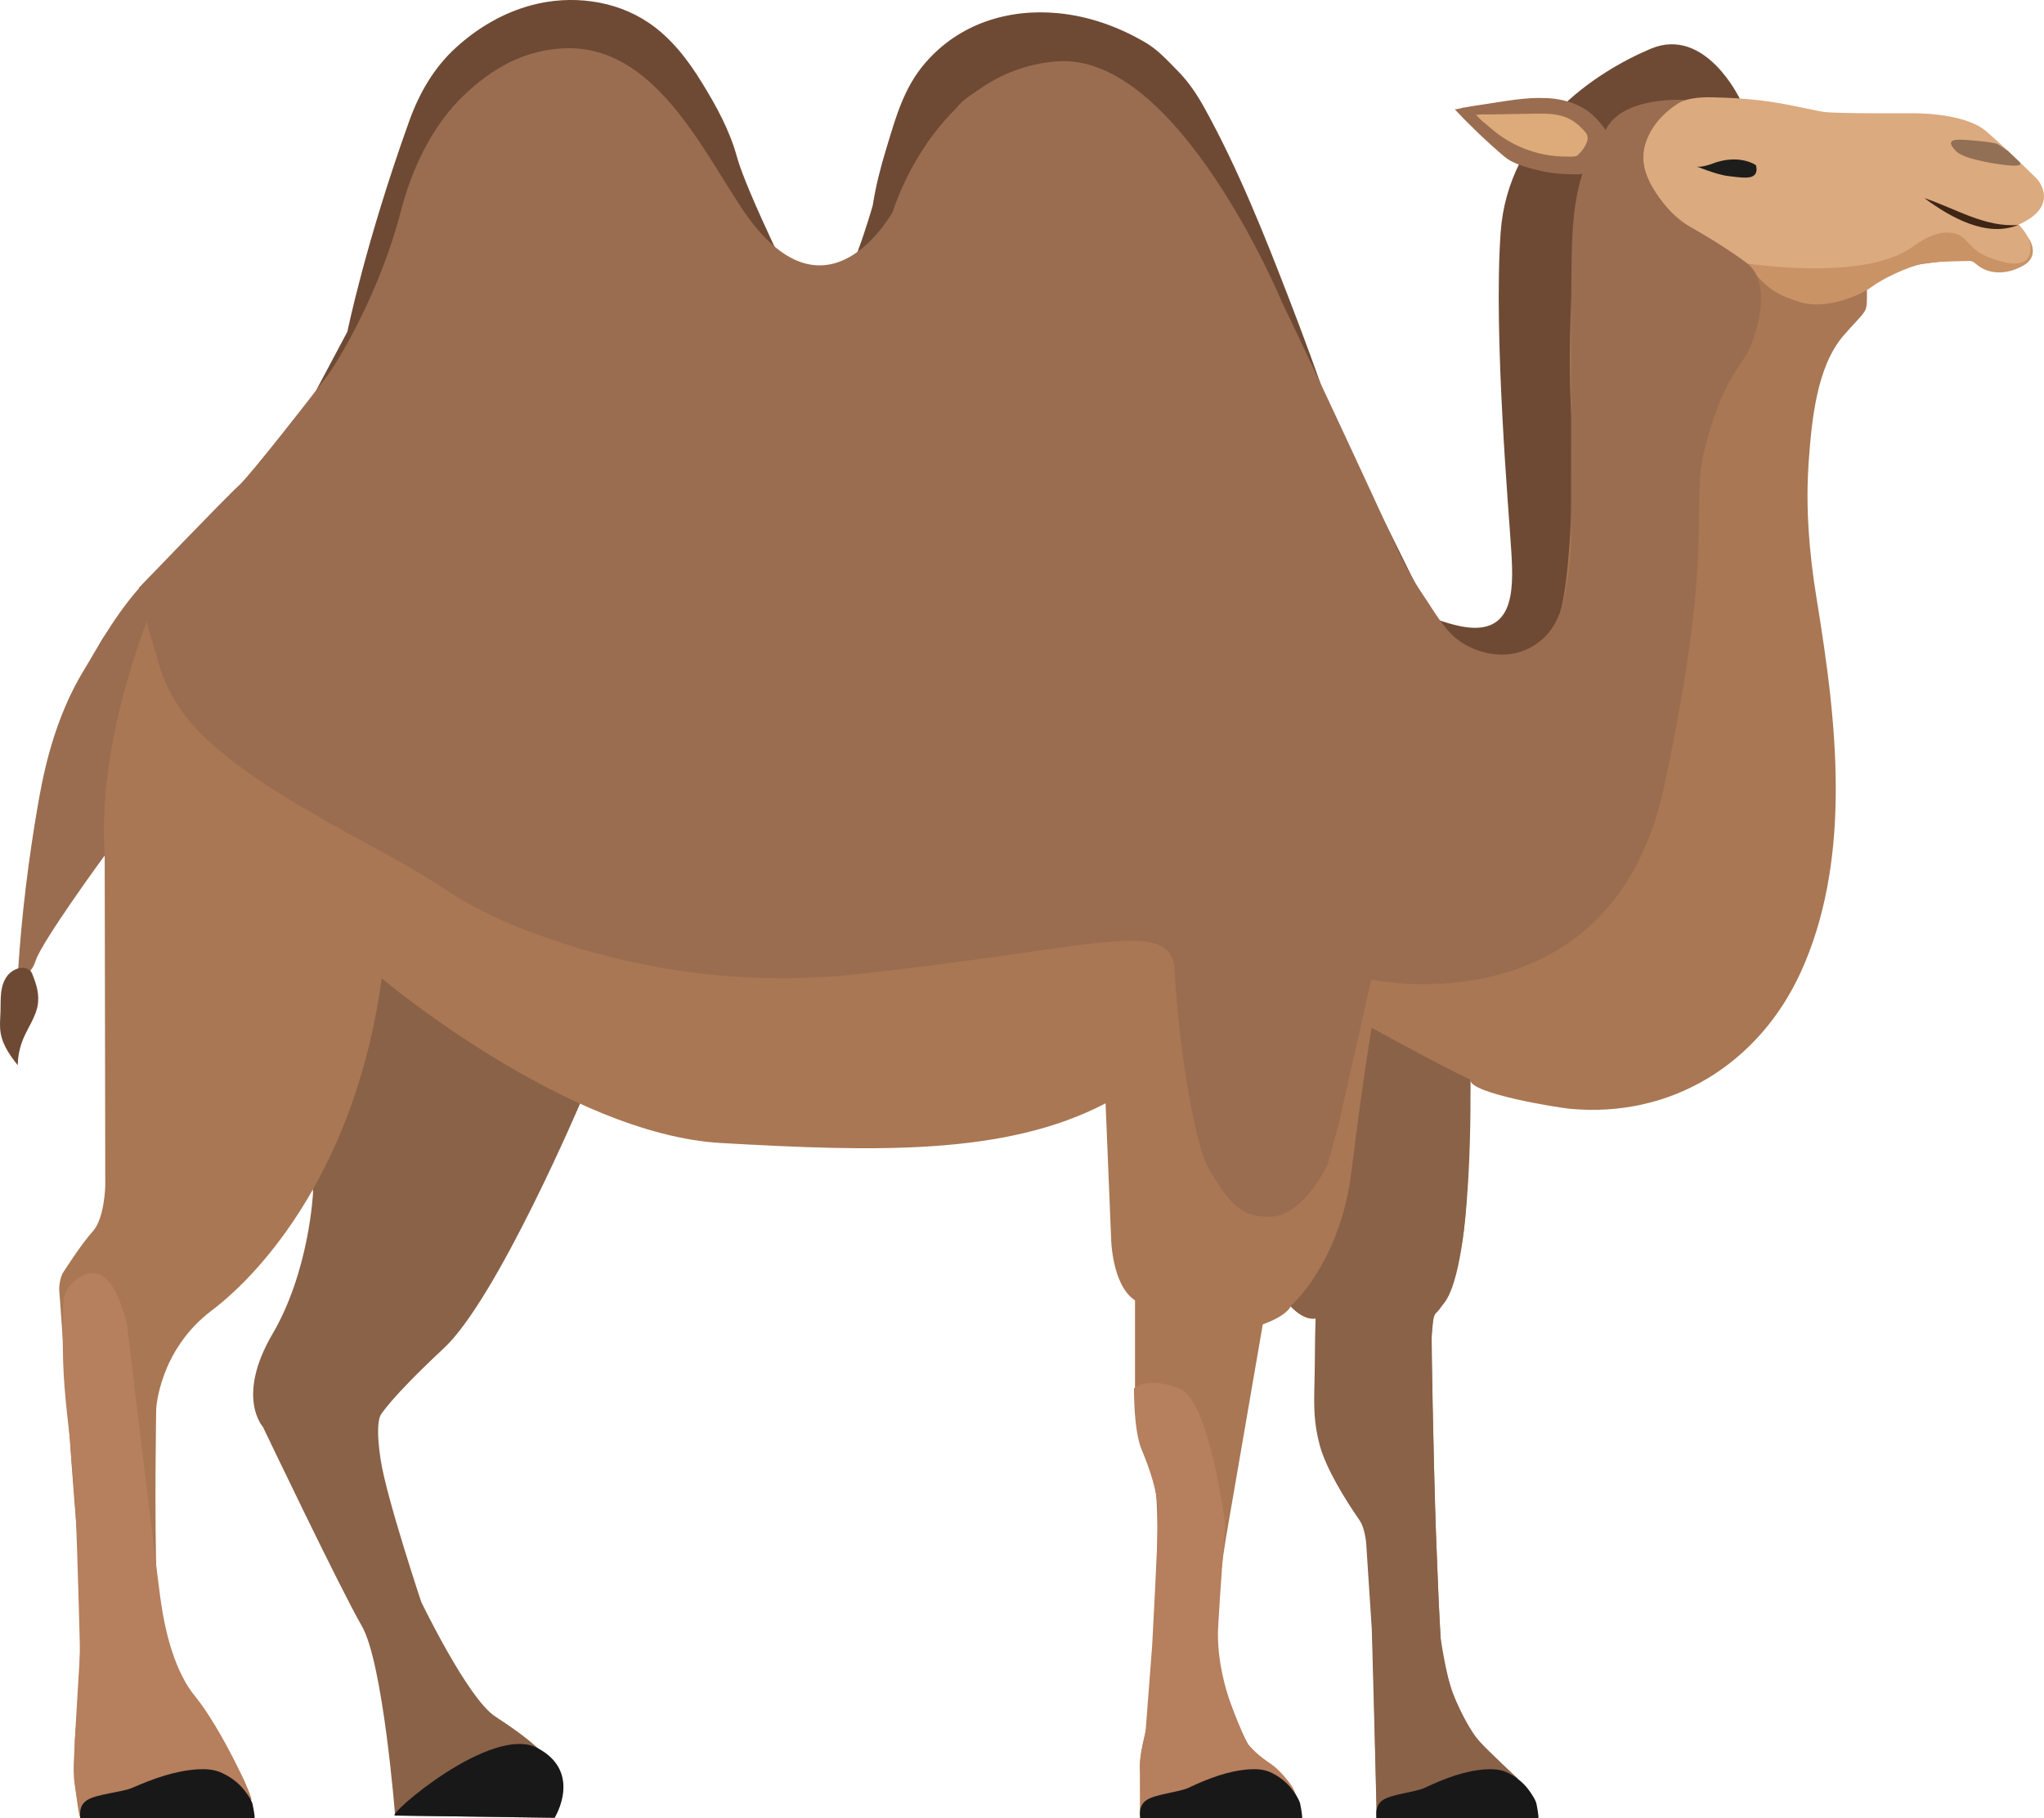 <?xml version="1.0" encoding="UTF-8"?><svg id="Livello_2" xmlns="http://www.w3.org/2000/svg" viewBox="0 0 24.153 21.478"><defs><style>.cls-1{fill:#927056;}.cls-2{fill:#b67f5d;}.cls-3{fill:#a97753;}.cls-4{fill:#ddaa7a;}.cls-5{fill:#dbaa7f;}.cls-6{fill:#c99366;}.cls-7{fill:#1d1d1b;}.cls-8{fill:#191819;}.cls-9{fill:#3e2515;}.cls-10{fill:#6e4a35;}.cls-11{fill:#8a6248;}.cls-12{fill:#9b6d50;}</style></defs><g id="Where_is_found"><g id="ic_camel"><path class="cls-11" d="m6.871,12.999s-.992,2.337-1.626,2.928-.746.788-.746.788c0,0-.07.084,0,.535s.479,1.675.479,1.675c0,0,.549,1.14.873,1.352s.845.57.774.884l-.07.313-1.886-.026s-.141-1.804-.394-2.24-1.168-2.351-1.168-2.351c0,0-.324-.352.113-1.098s.479-1.67.479-1.67l-.197-3.567,3.154,1.323.218,1.154Z"/><path class="cls-3" d="m15.691,14.062s-.183,1.119-.359,1.288-.408.282-.408.282l-.436,2.527s-.211,1.225-.077,1.605.305.849.401.929c.095.08.556.361.556.739l-1.865.016s.021-.72.07-1.17.168-2.117.134-2.523-.253-.673-.274-1.103.056-1.352-.077-1.499-.204-.352-.211-.563c-.007-.211-.042-1.57-.042-1.57l.225-1.851s.563-.169.605.493.225,2.281.662,2.604.915.042,1.098-.204Z"/><path class="cls-10" d="m20.562,1.174s-.408-.871-1.056-.598-1.689.949-1.774,2.174.099,3.308.127,3.773.038,1.042-.671.859-.43-.418-.43-.418c0,0-1.039-2.102-1.039-2.102-.151-.444-.314-.885-.483-1.322-.296-.768-.604-1.542-1.003-2.264-.086-.156-.187-.307-.311-.433-.136-.139-.24-.253-.379-.336-.317-.188-.671-.316-1.039-.351-.594-.057-1.17.126-1.567.583-.26.299-.352.65-.464,1.016-.067.219-.125.444-.16.671,0,0-.31,1.098-.507,1.098s-.38-.042-.38-.042c0,0-.605-1.216-.718-1.629-.086-.314-.244-.601-.414-.877-.166-.27-.364-.529-.63-.708C7.266-.001,6.746-.063,6.282.061c-.335.089-.64.269-.895.502-.259.236-.431.534-.55.863-.521,1.45-.732,2.492-.732,2.492l-.516.969,12.975,2.437.366.091s.977.936,1.46,0,.222-3.745.222-3.745c0,0-.095-1.371.463-2.036.534-.637,1.491-.407,1.487-.462Z"/><path class="cls-3" d="m21.679,1.412s-1.937-.61-2.711.199c-.159.166-.269.392-.302.696-.197,1.78-.084,2.773-.084,2.773,0,0,.028,2.161-.26,2.4s-.514.415-1.021.253-2.112-3.97-2.112-3.97c-.004.007-1.198-2.508-1.957-2.745-.769-.24-1.485-.148-1.858.183s-.774,1.788-1.598,2.048c0,0-.57.176-1.33-1.246s-1.788-1.373-1.788-1.373c0,0-1.195-.093-1.739,1.513-.541,1.6-1.007,2.302-1.007,2.302,0,0-.887,1.211-1.091,1.359s-1.506,1.492-1.654,1.823-.756.737-.925,3.835c0,0,.882-1.244.995-1.357l.007,3.9s-.007.387-.148.542-.359.5-.359.5c0,0-.049.106-.035.225s.183,2.731.232,3.062-.007,1.718-.007,1.718l-.042.493-.007.458s.049.454.069.465,2.062-.007,2.062-.007c0,0-.08-.384-.173-.516-.09-.128-.172-.274-.172-.274l-.558-.829s-.222-.204-.253-1.073-.007-2.129-.007-2.129c0,0,.035-.69.655-1.158s1.707-1.707,2.01-3.924c0,0,2.189,1.842,4.01,1.945s3.36.15,4.543-.469l.066,1.605s.009.544.282.723v1.183s.019.347.197.798-.056,3.05-.056,3.05c0,0-.078.313-.079.407-.001.094,0,.648,0,.648,0,0-.001.012.034.023s1.509.009,1.509.009l.362 0c-.01.006.012-.202-.13-.343-.143-.142-.527-.555-.527-.555,0,0-.348-.23-.341-1.091s.141-1.83.141-1.83l.169-.941s.106-.502.15-1.049c0,0,.324-.087.411-.237,0,0,.15.171.298.143l-.005,1.138s.023.361.16.603.404.662.427.779.082,1.068.082,1.068l.056,2.316h.537s1.269,0,1.269,0c0,0,.092-.162-.033-.312s-.425-.422-.619-.662-.375-.77-.401-1.159-.068-1.598-.068-1.598l-.04-1.753s-.009-.455.056-.49.307-.429.354-1.272c.047-.837.049-1.467.049-1.476-.001.161,1.042.327,1.172.339,1.202.115,2.24-.533,2.734-1.616.289-.633.4-1.336.411-2.032.014-.809-.099-1.604-.228-2.397-.086-.529-.129-1.069-.09-1.604.034-.469.091-1.119.414-1.488.225-.258.267-.263.272-.385s0-.183,0-.183c0,0,.364-.239.669-.277s.492-.068.56-.04.178.117.235.122.458-.036.423-.254c-.034-.211-.181-.273-.176-.279-.007-.002.646-.164.177-.601-.495-.461-.653-.65-1.168-.68-.515-.031-.927.026-1.1.033Z"/><path class="cls-5" d="m23.855,2.654s.397.396-.103.5c-.01-.014-.197.123-.459-.096,0,0-.545-.087-1.034.206s-.569.291-.83.298-.578-.176-.578-.176c0,0-.03-.199-.764-.631s-.666-.907-.666-.907c-.006-.007-.007-.7.762-.699,0,0,.376-0.0.725.051.257.038.575.114.649.123.176.021,1.033.015,1.033.015,0,0,.615-.014.88.213s.601.564.601.564c0,0,.288.313-.216.538Z"/><path class="cls-3" d="m21.781,3.526s-.634.205-1.025-.297l-.194-.166-2.118,4.34-2.237,4.151s1.95,1.486,2.735,1.111,2.409-3.163,2.409-3.163l-.16-2.919-.019-1.774.609-1.283Z"/><path class="cls-7" d="m20.747,1.949c-.004,0-.203-.142-.533-.008,0,0-.111.038-.159.027-.002-0-.004-.001-.005-.002-.045-.016.229.097.366.113s.257.037.31-.007.021-.123.021-.123Z"/><path class="cls-9" d="m22.739,2.34c.302.224.733.472,1.112.317-.395.033-.745-.195-1.112-.317h0Z"/><path class="cls-1" d="m23.866,1.917s.049.045-.082.04-.563-.07-.662-.164-.092-.143.028-.143.425.033.455.052.124.083.124.083l.096.092"/><path class="cls-12" d="m2.05,6.599s-.925,1.827-.813,3.507c0,0-.741,1.011-.817,1.246s-.206.113-.206.113c.042-.665.126-1.343.243-2.008.086-.494.224-.99.473-1.428.242-.424.49-.867.839-1.214.082-.082.186-.149.282-.215Z"/><path class="cls-6" d="m20.583,3.104s1.428.237,2.016-.187c.118-.085.258-.169.408-.17.069-0.0.152.021.203.071.057.055.101.114.168.159.073.049.152.077.235.101.088.026.181.05.272.023.017-.005.034-.012.048-.024.114-.092.033-.272.033-.272.003.001.151.209-.05.328-.152.09-.346.122-.505.03-.029-.017-.055-.039-.081-.06-.015-.012-.033-.02-.053-.02-.107.003-.405.005-.535.028-.207.038-.511.191-.621.275-.135.104-.549.276-.844.185-.286-.088-.379-.162-.531-.327-.149-.162-.162-.142-.162-.142Z"/><path class="cls-12" d="m18.272,1.159c-.244-.013-.492.038-.731.073-.086.012-.171.026-.256.041-.009.002-.09.024-.096.017.186.199.379.383.586.559.09.077.224.116.337.147.127.035.258.056.39.06.08.002.173.014.249-.018.207-.086.273-.429.273-.429-.082-.12-.171-.242-.296-.32-.121-.075-.263-.115-.404-.127-.017-.002-.034-.003-.051-.004Z"/><path class="cls-4" d="m18.758,1.607c-.009-.037-.041-.064-.066-.09-.025-.027-.054-.052-.084-.074-.06-.043-.13-.071-.203-.085-.096-.018-.195-.017-.293-.015-.11.002-.221.004-.331.006-.055.001-.11.002-.166.003-.06.001-.117-.004-.176.006.021.015.036.033.053.051.017.018.039.034.058.05.069.059.137.118.213.168.075.049.154.09.237.124.166.067.344.101.523.099.031-0.0.069.003.099-.005.022-.006.04-.031.055-.047.033-.034.06-.079.076-.124.007-.02.01-.042.005-.066Z"/><path class="cls-11" d="m15.251,15.429s.585-.502.719-1.593.238-1.694.238-1.694c0,0,.812.447,1.167.613,0,0,.043,2.31-.341,2.674l-.045.058s-.043.039-.051.088-.021.218-.021.218l.012.802.016.72.022.778.032.797.024.461s.066.454.146.655.209.45.311.563.46.447.46.447l-1.258.435-.414.024-.03-1.187-.028-1.037-.061-.934s-.001-.238-.086-.36c-.164-.237-.395-.608-.469-.886-.069-.259-.069-.448-.062-.718.008-.263.003-.52.014-.782,0,0-.123.043-.298-.143Z"/><path class="cls-8" d="m6.554,21.474s.337-.539-.203-.824-1.786.797-1.684.798l1.886.026Z"/><path class="cls-2" d="m.749,15.38c.005-.079.037-.154.092-.211.142-.145.46-.345.66.481,0,0,.338,2.816.394,3.229s.174.874.413,1.164c.297.359.708,1.233.659,1.221,0,0-.477-.282-.653-.268s-.823.148-1.134.208c-.272.052-.232.263-.232.263-.019-.107-.038-.214-.056-.321-.017-.099-.025-.2-.021-.3.002-.05.004-.101.007-.151.008-.166.017-.332.027-.498.009-.156.018-.311.028-.467.004-.067.008-.134.013-.201,0,0-.032-1.265-.052-1.64-.017-.318-.046-.547-.064-.843-.005-.089-.072-.553-.084-.961-.008-.282-.007-.552.004-.704Z"/><path class="cls-12" d="m15.82,13.275l.383-1.702s2.844.612,3.463-2.288.296-3.252.479-3.984.408-.971.493-1.112.338-.831,0-1.084-.774-.485-.774-.485c0,0-.523-.452-.438-.856s.478-.583.478-.583c0,0-.744-.052-.936.365-.054.119-.165.232-.216.356-.127.312-.173.663-.18,1.108-.011.623-.007,2.02-.007,2.02,0,0-.001,1.336-.001,1.336-0.0.208-.032.426-.068.631-.028.157-.076.314-.169.443-.091.125-.223.218-.37.263-.228.069-.479.016-.678-.108-.2-.124-.324-.363-.455-.554-.133-.195-.244-.404-.346-.628-.804-1.755-1.33-2.844-1.33-2.844,0,0-1.225-2.956-2.661-2.844s-1.938,1.777-1.938,1.777c.004-.011-.79,1.466-1.793-.055-.482-.73-1.038-1.893-2.052-1.877-.5.008-.894.24-1.231.564-.368.355-.607.86-.736,1.36-.248.962-.737,1.766-.868,1.943-.131.176-.921,1.19-1.048,1.3-.126.11-1.177,1.204-1.177,1.204-.008.008.016.087.019.1.007.035.014.069.022.104.015.069.032.138.05.206.018.069.037.137.056.205.017.061.042.121.056.182.055.229.152.447.285.641.148.217.342.393.546.558.002.002.004.004.007.005.372.299.786.539,1.199.775.45.258.931.494,1.362.781.489.326,1.027.534,1.587.703.377.114.761.2,1.15.26.712.109,1.437.124,2.153.047,2.872-.31,3.717-.69,3.745-.028s.211,2.013.408,2.337.334.572.729.556.669-.616.669-.616l.134-.483Z"/><path class="cls-2" d="m15.309,21.192c-.009-.024-.019-.048-.032-.07-.061-.104-.184-.234-.255-.281-.114-.074-.273-.203-.308-.29-.055-.135-.355-.719-.319-1.344.029-.502.066-.967.079-1.13.004-.043.002-.084-.004-.127-.04-.285-.219-1.417-.526-1.544-.352-.145-.544-.023-.544,0-0.0.023-.004.487.088.713s.201.502.196.817-.069,1.497-.069,1.497l-.075.981c-.003.033-.008.065-.016.097-.022.091-.068.296-.054.414 0.0.002.002.336.002.338.001.254-.054.193.224.212l1.681.001c.001.001-.005-.118-.02-.162-.031-.095-.048-.122-.048-.122Z"/><path class="cls-8" d="m15.039,20.949c-.012-.006-.025-.012-.038-.017-.075-.031-.158-.035-.239-.03-.25.016-.493.112-.718.218-.11.052-.395.075-.495.145-.082.057-.081.129-.078.214h1.913c.014,0-.02-.171-.023-.181-.015-.046-.046-.091-.073-.131-.028-.041-.061-.079-.098-.113-.045-.041-.096-.077-.151-.104Z"/><path class="cls-8" d="m2.634,20.949c-.013-.006-.027-.012-.041-.017-.08-.031-.17-.035-.257-.03-.269.016-.53.112-.772.218-.118.052-.425.075-.533.145-.088.057-.087.129-.083.214h2.057c.015,0-.021-.171-.025-.181-.017-.046-.05-.091-.079-.131-.03-.041-.066-.079-.105-.113-.049-.041-.104-.077-.163-.104Z"/><path class="cls-8" d="m17.831,20.949c-.012-.006-.025-.012-.038-.017-.075-.031-.158-.035-.239-.03-.25.016-.493.112-.718.218-.11.052-.395.075-.495.145-.082.057-.081.129-.078.214h1.913c.014,0-.02-.171-.023-.181-.015-.046-.046-.091-.073-.131-.028-.041-.061-.079-.098-.113-.045-.041-.096-.077-.151-.104Z"/><path class="cls-10" d="m.209,12.583c-.104-.131-.201-.269-.208-.443-.003-.064.003-.128.005-.192.002-.075-.001-.151.008-.225.009-.075.033-.15.082-.207.059-.069.185-.12.262-.048.02.019.028.05.038.076.012.032.024.064.033.097.018.065.027.132.021.2-.001.007-.001.013-.002.02-.021.148-.116.273-.173.41-.041.099-.064.205-.065.312Z"/></g></g></svg>